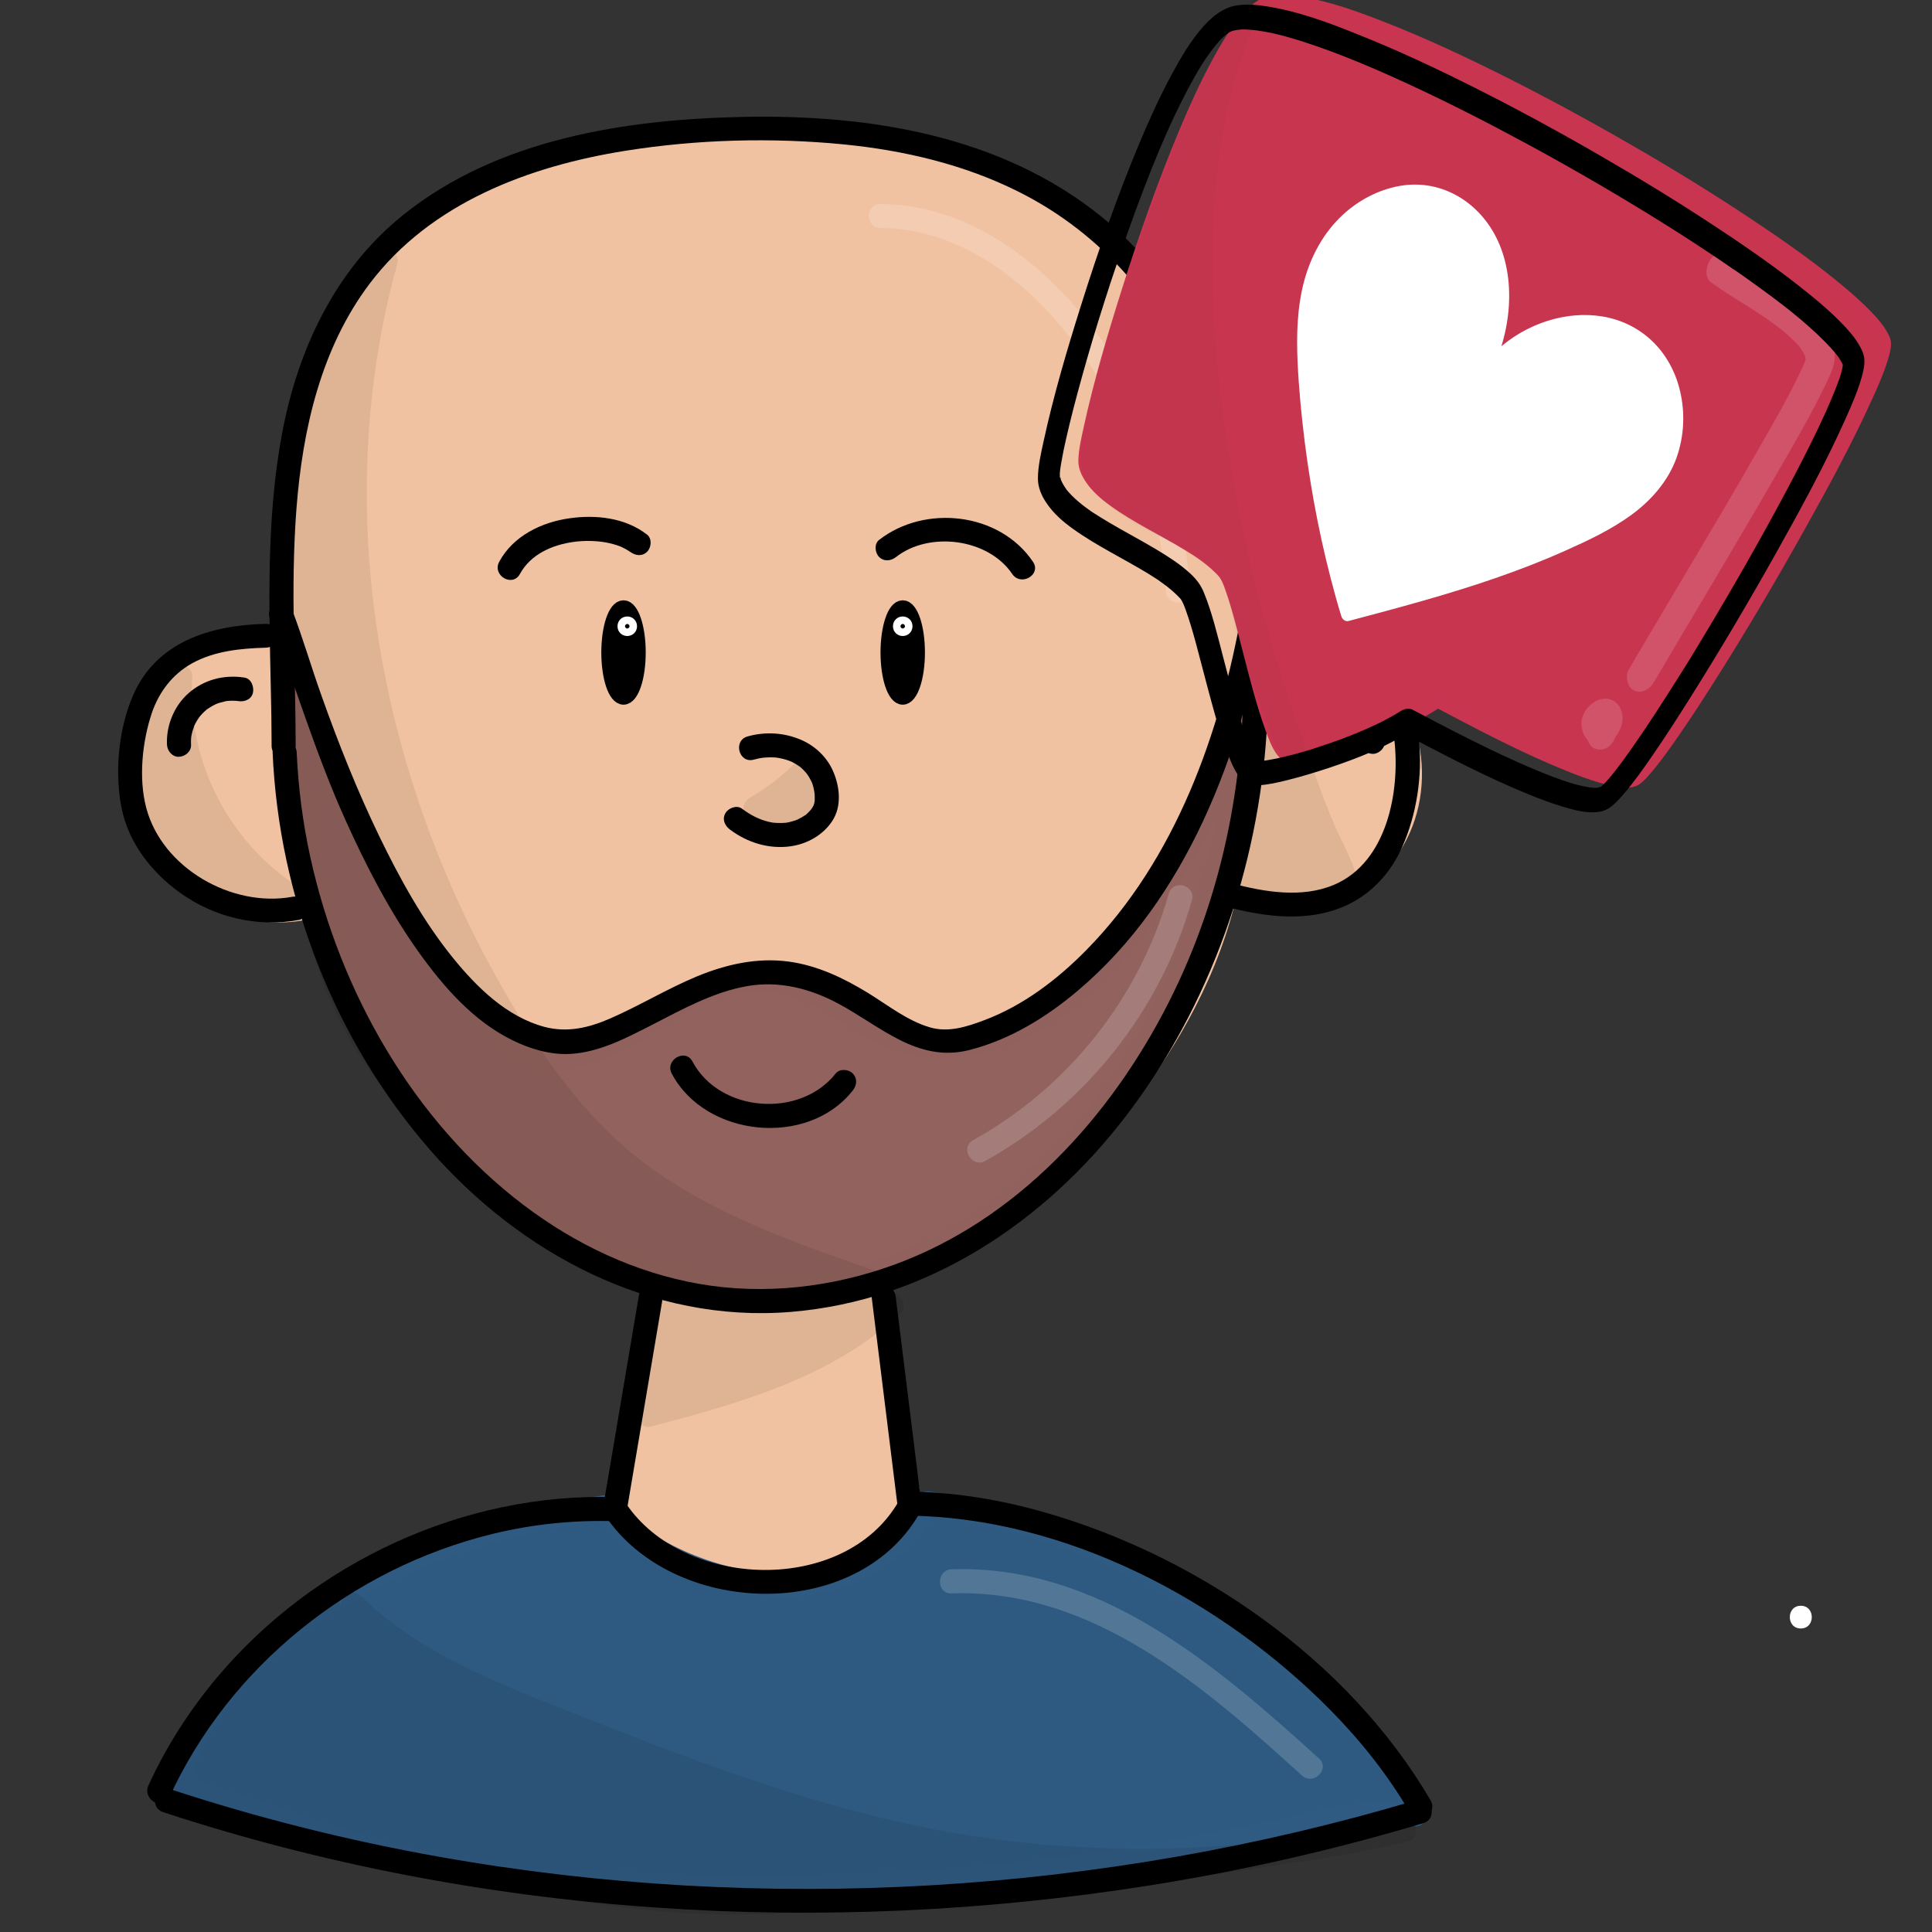 <?xml version="1.0" encoding="utf-8"?>
<!-- Generator: Adobe Adobe Illustrator 24.2.0, SVG Export Plug-In . SVG Version: 6.00 Build 0)  -->
<svg version="1.1" xmlns="http://www.w3.org/2000/svg" xmlns:xlink="http://www.w3.org/1999/xlink" x="0px" y="0px"
	 viewBox="0 0 170.08 170.08" style="enable-background:new 0 0 170.08 170.08;" xml:space="preserve">
<rect x="0" y="0" width="170.08" height="170.08" fill="#333333" stroke="none"/>
<style type="text/css">
	.st0{fill:#F0C2A1;}
	.st1{fill:#2E5A81;}
	.st2{fill:#2F5B82;}
	.st3{fill:#91625E;}
	.st4{fill:#91625D;}
	.st5{stroke:#000000;stroke-width:1.25;stroke-miterlimit:10;}
	.st6{fill:none;stroke:#FFFFFF;stroke-width:1.059;stroke-miterlimit:10;}
	.st7{opacity:0.078;}
	.st8{opacity:0.169;}
	.st9{fill:#FFFFFF;}
	.st10{fill:#ECC9AD;}
	.st11{opacity:0.161;}
	.st12{fill:#F0F6FA;}
	.st13{opacity:0.149;}
	.st14{opacity:0.031;}
	.st15{stroke:#000000;stroke-width:0.064;stroke-miterlimit:10;}
	.st16{fill:#C8354F;}
	.st17{fill:#C93550;}
	.st18{fill:#6DB671;}
	.st19{fill:#6CB671;}
	.st20{fill:#D1DFEA;}
	.st21{fill:#D3E1ED;}
	.st22{fill:#C8354E;}
	.st23{fill:#F3C058;}
	.st24{fill:#C8AE9D;}
	.st25{opacity:0.141;}
	.st26{fill:#D15238;}
	.st27{fill:#D15239;}
</style>
<g id="Ebene_4_5_">
</g>
<g id="Ebene_6_11_">
</g>
<g id="Ebene_7_5_">
	<g>
		<path class="st0" d="M24.93,56.21C17.71,55.69,11,62.95,12.12,70.09c1.12,7.14,9.73,12.01,16.45,9.31
			c3.68,15,15.55,27.72,30.28,32.47c-1.41,7.61-3.26,13.39-4.68,20.99c7.82,5.32,18.43,8.19,25.88-0.49
			c-0.9-7.19-2.84-11.96-3.73-19.15c14.66-5.43,28.26-19.75,31.61-34.98c6.93,2.69,15.83-0.1,16.2-10.26
			c0.27-7.41-7.41-14.09-14.64-12.37c2.48-23.76-13.33-44.29-42.41-43.17c-34.68,1.33-43,18.05-42.17,44.22"/>
		<g>
			<path class="st0" d="M24.93,55.15c-6.36-0.35-12.33,4.58-13.69,10.73c-1.36,6.12,2.44,11.87,8.02,14.23
				c3.04,1.28,6.49,1.51,9.59,0.32c-0.43-0.25-0.87-0.49-1.3-0.74c3,11.98,10.95,22.48,21.5,28.86c2.99,1.81,6.2,3.26,9.52,4.35
				c-0.25-0.43-0.49-0.87-0.74-1.3c-1.33,7.05-3.35,13.94-4.68,20.99c-0.09,0.49,0.07,0.92,0.49,1.2
				c4.84,3.26,10.78,5.78,16.73,5.07c2.98-0.36,5.71-1.54,8.05-3.41c1.16-0.93,2.83-2.07,2.61-3.68c-0.26-1.95-0.61-3.89-1.03-5.82
				c-0.92-4.23-2.07-8.41-2.62-12.72c-0.26,0.34-0.52,0.68-0.78,1.02c12.15-4.56,22.7-14.08,28.63-25.61
				c1.65-3.2,2.93-6.59,3.72-10.11c-0.43,0.25-0.87,0.49-1.3,0.74c5.24,1.97,11.68,1.04,15.14-3.68c4.17-5.68,2.64-13.85-2.68-18.18
				c-3.07-2.5-6.99-3.68-10.9-2.82c0.45,0.34,0.89,0.68,1.34,1.02c0.97-9.61-0.98-19.61-6.5-27.65
				c-5.58-8.12-14.25-13.44-23.82-15.5c-5.85-1.26-11.82-1.3-17.76-0.8c-5.19,0.44-10.39,1.28-15.34,2.95
				c-7.66,2.59-14.4,7.32-18.35,14.5c-4.57,8.32-5.21,18.25-4.93,27.55c0.04,1.36,2.16,1.37,2.12,0c-0.24-8.04,0.16-16.52,3.42-24
				c3.01-6.91,8.53-11.99,15.43-14.92c4.33-1.84,8.99-2.89,13.63-3.52c5.63-0.76,11.43-1.07,17.09-0.4
				c9.6,1.13,18.74,5.41,24.95,12.93c6.64,8.02,8.97,18.66,7.93,28.87c-0.07,0.72,0.73,1.15,1.34,1.02
				c5.97-1.31,12.08,3.42,13.16,9.27c0.94,5.13-1.86,10.54-7.01,11.88c-2.56,0.67-5.25,0.36-7.7-0.56c-0.52-0.2-1.19,0.22-1.3,0.74
				c-3.47,15.36-16.28,28.77-30.88,34.24c-0.39,0.15-0.84,0.54-0.78,1.02c0.83,6.47,2.9,12.69,3.73,19.15
				c0.1-0.25,0.21-0.5,0.31-0.75c-3.17,3.62-7.39,5.53-12.22,5.17c-4.48-0.33-8.71-2.38-12.38-4.85c0.16,0.4,0.32,0.8,0.49,1.2
				c1.33-7.05,3.35-13.94,4.68-20.99c0.11-0.58-0.16-1.11-0.74-1.3c-14.42-4.71-25.86-17.02-29.54-31.73
				c-0.13-0.52-0.78-0.94-1.3-0.74c-5.87,2.25-13.25-1.36-14.91-7.49c-1.87-6.91,4.65-14,11.56-13.62
				C26.29,57.34,26.29,55.22,24.93,55.15L24.93,55.15z"/>
		</g>
	</g>
</g>
<g id="Ebene_10_4_">
	<g>
		<path class="st1" d="M15.56,157.46c0.71-3.58,2.74-6.78,5.17-9.52c8.12-9.14,20.45-13.47,32.56-15.27
			c0.31,1.09,1.29,1.83,2.23,2.46c4.12,2.72,8.96,4.6,13.9,4.39s9.93-2.8,12.17-7.19c15.92,2.1,30.9,10.56,40.89,23.09
			c1.01,1.27,2.01,2.67,2.1,4.29c-4.06-0.38-8.1,0.63-12.08,1.51c-14.94,3.31-30.24,4.97-45.55,4.94
			c-5.36-0.01-10.72-0.23-16.08-0.45c-2.91-0.12-5.82-0.24-8.69-0.68c-3.01-0.47-5.95-1.29-8.88-2.15
			c-5.8-1.71-11.56-3.57-17.27-5.57"/>
		<g>
			<path class="st2" d="M16.58,157.74c1.63-7.7,8.65-13.55,15.23-17.19c6.7-3.71,14.22-5.72,21.76-6.86
				c-0.43-0.25-0.87-0.49-1.3-0.74c1.01,2.76,4.43,4.29,6.93,5.43c2.94,1.33,6.11,2.2,9.36,2.22c5.58,0.04,11.28-2.69,13.96-7.73
				c-0.4,0.16-0.8,0.32-1.2,0.49c13.21,1.78,25.71,7.83,35.27,17.13c1.32,1.28,2.58,2.62,3.78,4.02c1.27,1.48,2.96,3.18,3.17,5.21
				c0.35-0.35,0.71-0.71,1.06-1.06c-3.4-0.28-6.75,0.31-10.06,1.03c-3.47,0.76-6.94,1.52-10.44,2.15
				c-7.12,1.28-14.3,2.19-21.51,2.72c-7.14,0.52-14.31,0.65-21.47,0.47c-3.57-0.09-7.15-0.23-10.72-0.38
				c-3.62-0.15-7.21-0.38-10.76-1.17c-7.9-1.75-15.68-4.51-23.32-7.18c-1.29-0.45-1.84,1.59-0.56,2.04
				c6.91,2.42,13.9,4.76,20.98,6.61c6.86,1.8,13.92,1.86,20.97,2.09c14.44,0.48,28.83-0.21,43.1-2.51
				c4.02-0.65,8.02-1.41,11.99-2.29c3.9-0.86,7.78-1.8,11.8-1.47c0.53,0.04,1.11-0.52,1.06-1.06c-0.35-3.42-3.26-6.22-5.5-8.62
				c-2.39-2.56-5.01-4.91-7.79-7.04c-5.61-4.3-11.91-7.66-18.59-9.95c-3.86-1.32-7.84-2.25-11.89-2.79
				c-0.46-0.06-0.96,0.04-1.2,0.49c-2.26,4.25-6.97,6.59-11.69,6.68c-2.67,0.05-5.3-0.55-7.77-1.52c-1.34-0.53-2.63-1.19-3.87-1.93
				c-1.08-0.64-2.58-1.38-3.04-2.64c-0.22-0.59-0.69-0.83-1.3-0.74c-7.97,1.2-15.92,3.41-22.94,7.46
				c-6.77,3.9-13.83,10.1-15.52,18.07C14.26,158.51,16.3,159.08,16.58,157.74L16.58,157.74z"/>
		</g>
	</g>
</g>
<g id="Ebene_8_6_">
	<g>
		<path class="st3" d="M25.6,59.44c0.56,10.46,1.23,21.3,6.15,30.55c3.11,5.84,7.76,10.71,12.69,15.14c2.21,1.98,4.51,3.91,7.18,5.2
			c2.14,1.03,4.47,1.62,6.79,2.11c2.95,0.62,5.94,1.1,8.95,1.14c12.39,0.14,23.97-7.49,31.03-17.65s10.19-22.55,11.7-34.82
			c-2.13,7.02-5.43,13.69-9.72,19.64c-2.63,3.65-5.71,7.1-9.66,9.25c-3.95,2.15-8.91,2.84-12.98,0.92c-1.51-0.71-2.84-1.74-4.28-2.6
			c-2.49-1.48-5.42-2.42-8.3-2.05c-4.93,0.63-8.64,4.83-13.36,6.36c-1.21,0.39-2.51,0.6-3.77,0.37c-2.01-0.38-3.63-1.85-5.05-3.33
			c-7.96-8.24-13.68-18.61-16.4-29.72"/>
		<g>
			<path class="st4" d="M24.54,59.44c0.55,10.27,1.19,20.95,5.9,30.31c2.3,4.58,5.58,8.62,9.17,12.25c3.59,3.63,7.54,7.55,12.29,9.6
				c2.36,1.02,4.88,1.6,7.4,2.09c2.72,0.53,5.48,0.92,8.25,0.94c4.52,0.02,8.99-0.98,13.14-2.73c8.49-3.59,15.48-10.16,20.26-17.97
				c6.07-9.91,8.77-21.42,10.2-32.83c0.15-1.22-1.74-1.38-2.08-0.28c-2.37,7.71-6.1,15.17-11.18,21.46
				c-4.6,5.7-12.49,11.37-20.03,7.52c-1.87-0.96-3.5-2.32-5.41-3.21c-1.69-0.79-3.48-1.32-5.34-1.44c-3.61-0.23-6.76,1.5-9.73,3.35
				c-2.93,1.83-6.96,4.78-10.52,2.96c-1.69-0.86-3.01-2.39-4.27-3.77c-1.35-1.48-2.64-3.02-3.85-4.62
				c-5.24-6.97-9.03-14.95-11.13-23.41c-0.33-1.32-2.37-0.76-2.04,0.56c1.98,7.95,5.41,15.52,10.11,22.23
				c2.3,3.28,4.88,6.6,7.9,9.26c1.39,1.22,3,2.22,4.88,2.41c1.96,0.19,3.9-0.46,5.65-1.28c3.36-1.57,6.23-4.25,9.86-5.24
				c2.16-0.59,4.38-0.34,6.46,0.43c2.11,0.78,3.84,2.17,5.78,3.28c7.35,4.21,15.82,0.41,21.17-5.21
				c6.49-6.81,11.01-15.78,13.75-24.71c-0.69-0.09-1.39-0.19-2.08-0.28c-2.28,18.23-8.74,37.88-25.86,47.25
				c-3.82,2.09-8.05,3.55-12.39,4c-4.99,0.52-10.1-0.29-14.91-1.61c-5.06-1.39-8.85-4.59-12.6-8.12c-3.54-3.34-6.87-6.96-9.43-11.11
				c-5.91-9.59-6.6-21.11-7.19-32.07C26.58,58.08,24.46,58.07,24.54,59.44L24.54,59.44z"/>
		</g>
	</g>
</g>
<g id="Ebene_5_10_">
	<g>
		<g>
			<path d="M24,66.25c0.55,12.74,5.46,25.34,13.85,34.97c7.94,9.12,19.46,15.29,31.79,14.27c11.96-0.99,22.29-7.85,29.47-17.23
				c7.43-9.7,11.68-21.87,12.41-34.03c0.48-7.96-0.14-16.37-2.07-24.11c-2-8.05-5.95-15.74-12.48-21.04
				c-8.83-7.15-20.43-9.01-31.49-8.79c-10.4,0.21-21.66,1.93-30.01,8.65c-5.99,4.82-9.29,11.9-10.66,19.34
				c-1.36,7.36-1.13,14.87-0.97,22.32c0.04,1.69,0.07,3.37,0.07,5.06c0,1.36,2.12,1.36,2.12,0c-0.01-6.97-0.47-13.94,0.07-20.91
				c0.54-6.97,2.16-14.11,6.45-19.79c5.36-7.09,14.02-10.34,22.53-11.69c6.29-1,12.84-1.18,19.18-0.56
				c5.3,0.52,10.63,1.77,15.41,4.17c7.47,3.74,12.91,10.17,15.9,17.92c2.68,6.94,3.6,14.41,3.86,21.8
				c0.39,11.02-1.56,21.84-6.59,31.73c-5.12,10.06-13.32,19.07-24.13,23.01c-5.46,1.99-11.43,2.69-17.18,1.68
				c-5.64-0.99-10.89-3.49-15.44-6.94C36.36,98.7,29.9,87.25,27.31,75.42c-0.66-3.02-1.05-6.08-1.19-9.17
				C26.06,64.9,23.95,64.89,24,66.25L24,66.25z"/>
		</g>
	</g>
	<g>
		<g>
			<path d="M23.38,54.92c-4.87,0.12-9.69,1.58-11.72,6.42c-1.23,2.92-1.57,6.63-0.97,9.73c0.6,3.1,2.65,5.73,5.17,7.53
				c3,2.15,6.78,3.06,10.42,2.39c1.34-0.24,0.77-2.29-0.56-2.04c-5.3,0.97-11.46-2.53-12.85-7.85c-0.68-2.59-0.35-5.82,0.5-8.34
				c0.63-1.85,1.82-3.41,3.53-4.36c1.96-1.09,4.28-1.32,6.48-1.38C24.74,57.01,24.75,54.89,23.38,54.92L23.38,54.92z"/>
		</g>
	</g>
	<g>
		<g>
			<path d="M111.91,56.55c5.67-1.54,10.07,2.87,10.8,8.27c0.59,4.4-0.42,10.58-4.76,12.83c-2.74,1.42-6.08,0.98-8.94,0.26
				c-1.32-0.33-1.89,1.71-0.56,2.04c3.14,0.79,6.61,1.18,9.69-0.08c2.45-1,4.27-2.95,5.32-5.35c2.46-5.59,2.25-13.6-2.57-17.89
				c-2.64-2.34-6.15-3.06-9.53-2.14C110.04,54.87,110.6,56.91,111.91,56.55L111.91,56.55z"/>
		</g>
	</g>
	<g>
		<g>
			<path d="M23.75,54.41c2.24,5.94,4.05,11.99,6.67,17.8c1.81,4.02,3.85,7.97,6.41,11.57c2.18,3.05,4.81,6.08,8.23,7.77
				c1.57,0.78,3.38,1.33,5.15,1.23c2.52-0.14,4.86-1.37,7.06-2.49c2.72-1.39,5.47-2.95,8.52-3.48c2.78-0.49,5.5,0.21,7.95,1.51
				c3.76,2,7.02,5.27,11.59,4.12c3.54-0.9,6.75-2.86,9.52-5.2c9.62-8.1,14.42-20.91,16.53-32.96c0.23-1.33-1.81-1.91-2.04-0.56
				c-1.89,10.8-5.85,21.92-13.68,29.89c-2.55,2.6-5.57,4.91-9.01,6.2c-1.53,0.58-3.17,1.11-4.79,0.63
				c-1.99-0.58-3.71-1.96-5.45-3.03c-2.16-1.32-4.46-2.42-6.99-2.76c-2.77-0.37-5.47,0.24-8.03,1.29c-2.63,1.09-5.06,2.58-7.67,3.72
				c-1.88,0.82-3.77,1.27-5.79,0.74c-3.32-0.89-5.95-3.48-8.06-6.08c-2.62-3.24-4.67-6.96-6.48-10.7c-1.95-4.03-3.6-8.19-5.1-12.41
				c-0.87-2.44-1.6-4.94-2.51-7.36C25.31,52.59,23.27,53.14,23.75,54.41L23.75,54.41z"/>
		</g>
	</g>
	<g>
		<g>
			<path d="M59.14,94.52c2.98,5.61,11.98,6.51,15.93,1.48c0.36-0.45,0.43-1.05,0-1.5c-0.36-0.37-1.14-0.45-1.5,0
				c-3.12,3.97-10.21,3.46-12.61-1.05C60.33,92.25,58.5,93.32,59.14,94.52L59.14,94.52z"/>
		</g>
	</g>
	<g>
		<g>
			<path d="M66.37,66.87c0.26-0.07,0.53-0.13,0.8-0.17c-0.23,0.04,0.1-0.01,0.17-0.01c0.15-0.01,0.3-0.02,0.45-0.02
				c0.12,0,0.24,0,0.36,0.01c0.08,0,0.15,0.01,0.23,0.02c0.03,0,0.22,0.03,0.08,0.01c-0.17-0.02,0.13,0.02,0.13,0.02
				c0.06,0.01,0.12,0.02,0.18,0.04c0.15,0.03,0.29,0.07,0.43,0.11c0.11,0.03,0.23,0.08,0.34,0.12c0.19,0.06,0.03,0.01-0.01-0.01
				c0.07,0.03,0.13,0.06,0.2,0.09c0.24,0.12,0.46,0.26,0.68,0.41c0.14,0.1-0.18-0.16,0.03,0.02c0.04,0.04,0.09,0.08,0.13,0.12
				c0.09,0.08,0.17,0.16,0.25,0.25c0.04,0.04,0.08,0.09,0.12,0.13c0,0,0.18,0.22,0.09,0.1c-0.08-0.1,0.03,0.05,0.05,0.08
				c0.05,0.08,0.1,0.15,0.15,0.23c0.07,0.12,0.13,0.24,0.2,0.37c0.02,0.04,0.07,0.19,0.01,0.01c0.02,0.06,0.05,0.12,0.07,0.18
				c0.04,0.12,0.08,0.25,0.11,0.38c0.02,0.08,0.04,0.17,0.05,0.25c0.01,0.06,0.04,0.23,0.02,0.08c0.04,0.3,0.04,0.6,0.03,0.9
				c0.01-0.24-0.01,0-0.03,0.1c-0.01,0.05-0.04,0.1-0.05,0.15c-0.05,0.23,0.1-0.16-0.01,0.04c-0.05,0.1-0.1,0.19-0.16,0.28
				c-0.04,0.06-0.08,0.11-0.12,0.17c-0.09,0.12,0.12-0.13,0.01-0.02c-0.09,0.09-0.17,0.19-0.27,0.28c-0.04,0.04-0.09,0.08-0.13,0.12
				c-0.2,0.19,0.16-0.1-0.07,0.05c-0.23,0.15-0.45,0.28-0.69,0.39c-0.15,0.07,0.14-0.05-0.02,0.01c-0.06,0.02-0.12,0.05-0.19,0.07
				c-0.16,0.05-0.32,0.1-0.49,0.14c-0.08,0.02-0.17,0.03-0.25,0.05c-0.19,0.04,0.03,0-0.09,0.01c-0.18,0.01-0.36,0.03-0.54,0.02
				c-0.19,0-0.38-0.01-0.56-0.03c-0.21-0.02,0.24,0.06-0.12-0.02c-0.1-0.02-0.2-0.04-0.29-0.06c-0.87-0.21-1.6-0.61-2.33-1.15
				c-0.46-0.34-1.18-0.07-1.45,0.38c-0.32,0.54-0.08,1.1,0.38,1.45c1.54,1.16,3.44,1.75,5.36,1.48c1.45-0.21,2.82-0.97,3.64-2.2
				c0.87-1.3,0.69-3.03,0.09-4.41c-0.54-1.24-1.58-2.23-2.82-2.76c-1.48-0.64-3.15-0.74-4.71-0.3C64.5,65.2,65.05,67.25,66.37,66.87
				L66.37,66.87z"/>
		</g>
	</g>
	<g>
		<g>
			<path d="M45.77,50.53c0.93-1.72,2.83-2.57,4.77-2.83c0.85-0.12,1.97-0.1,2.78,0.05c0.44,0.08,0.88,0.2,1.3,0.36
				c0.05,0.02,0.01,0,0.15,0.07c0.1,0.05,0.19,0.09,0.28,0.14c0.09,0.05,0.18,0.1,0.27,0.16c0.03,0.02,0.31,0.22,0.15,0.09
				c0.45,0.35,1.06,0.44,1.5,0c0.37-0.37,0.45-1.14,0-1.5c-1.92-1.5-4.51-1.78-6.86-1.44c-2.46,0.35-4.94,1.56-6.16,3.82
				C43.3,50.66,45.12,51.73,45.77,50.53L45.77,50.53z"/>
		</g>
	</g>
	<g>
		<g>
			<path d="M78.89,49.03c2.93-2.29,8.11-1.63,10.22,1.5c0.76,1.12,2.59,0.07,1.83-1.07c-2.94-4.36-9.5-5.08-13.55-1.93
				c-0.45,0.35-0.37,1.13,0,1.5C77.84,49.47,78.44,49.38,78.89,49.03L78.89,49.03z"/>
		</g>
	</g>
	<ellipse class="st5" cx="54.89" cy="57.44" rx="1.33" ry="3.97"/>
	<ellipse class="st5" cx="79.47" cy="57.44" rx="1.33" ry="3.97"/>
	<g>
		<g>
			<path d="M53.26,133.4c5.95,8.92,22.04,9.53,27.65-0.11c0.69-1.18-1.14-2.25-1.83-1.07c-4.77,8.2-18.91,7.73-23.99,0.11
				C54.33,131.2,52.5,132.26,53.26,133.4L53.26,133.4z"/>
		</g>
	</g>
	<g>
		<g>
			<path d="M54.17,131.8c-13.31-0.43-26.53,5.71-35.07,15.88c-2.42,2.89-4.46,6.06-6.03,9.49c-0.56,1.23,1.26,2.31,1.83,1.07
				c5.31-11.59,16.1-20.18,28.44-23.2c3.55-0.87,7.18-1.24,10.84-1.12C55.54,133.97,55.53,131.85,54.17,131.8L54.17,131.8z"/>
		</g>
	</g>
	<g>
		<g>
			<path d="M80.05,133.43c13.79,0.19,27.52,7.44,37.07,17.11c2.68,2.72,5.06,5.72,6.99,9.02c0.69,1.18,2.52,0.11,1.83-1.07
				c-7.25-12.4-20.56-21.58-34.25-25.43c-3.78-1.06-7.7-1.7-11.63-1.75C78.69,131.3,78.69,133.41,80.05,133.43L80.05,133.43z"/>
		</g>
	</g>
	<g>
		<g>
			<path d="M14.37,159.53c27.9,9.17,58.08,11.04,87.03,6.42c8.08-1.29,16.07-3.11,23.9-5.45c1.3-0.39,0.75-2.43-0.56-2.04
				c-27.74,8.28-57.55,10.07-86.06,5c-8.05-1.43-15.98-3.42-23.75-5.97C13.63,157.06,13.08,159.11,14.37,159.53L14.37,159.53z"/>
		</g>
	</g>
	<g>
		<g>
			<path d="M56.24,114.07c-1.03,6.08-2.05,12.15-3.08,18.23c-0.23,1.33,1.82,1.91,2.04,0.56c1.03-6.08,2.05-12.15,3.08-18.23
				C58.5,113.3,56.46,112.72,56.24,114.07L56.24,114.07z"/>
		</g>
	</g>
	<g>
		<g>
			<path d="M76.73,114.14c0.75,6.08,1.51,12.15,2.26,18.23c0.17,1.33,2.29,1.35,2.12,0c-0.75-6.08-1.51-12.15-2.26-18.23
				C78.69,112.81,76.57,112.79,76.73,114.14L76.73,114.14z"/>
		</g>
	</g>
</g>
<g id="Ebene_11_1_">
	<g>
		<g>
			<path d="M114.48,61.03c0.03,0,0.33,0.04,0.08,0.01c0.09,0.01,0.18,0.03,0.27,0.05c0.17,0.03,0.33,0.07,0.49,0.11
				c0.16,0.04,0.32,0.09,0.48,0.15c0.09,0.03,0.17,0.06,0.26,0.09c0.03,0.01,0.3,0.13,0.09,0.03c0.3,0.15,0.61,0.29,0.89,0.47
				c0.16,0.1,0.31,0.2,0.46,0.31c0.02,0.01,0.22,0.17,0.11,0.08c-0.1-0.07,0.12,0.1,0.14,0.12c0.26,0.22,0.5,0.45,0.73,0.7
				c0.11,0.12,0.22,0.25,0.33,0.38c-0.14-0.17,0.03,0.04,0.06,0.08c0.05,0.07,0.11,0.15,0.16,0.23c0.19,0.28,0.35,0.57,0.5,0.88
				c0.04,0.08,0.08,0.17,0.11,0.25c-0.09-0.22,0.02,0.06,0.03,0.09c0.06,0.17,0.12,0.35,0.17,0.52c0.15,0.53,0.75,0.92,1.3,0.74
				c0.54-0.18,0.9-0.73,0.74-1.3c-0.95-3.34-3.98-5.76-7.41-6.1c-0.55-0.05-1.08,0.53-1.06,1.06
				C113.45,60.59,113.89,60.97,114.48,61.03L114.48,61.03z"/>
		</g>
	</g>
	<g>
		<g>
			<path d="M21.52,59.65c-1.79-0.28-3.59,0.18-4.95,1.4c-1.25,1.11-1.95,2.84-1.87,4.51c0.03,0.55,0.47,1.09,1.06,1.06
				c0.55-0.02,1.09-0.47,1.06-1.06c-0.01-0.17-0.01-0.34,0-0.51c0-0.07,0.01-0.14,0.02-0.21c0.01-0.08,0.01-0.06-0.01,0.07
				c0.01-0.04,0.01-0.08,0.02-0.13c0.06-0.31,0.15-0.61,0.26-0.91c0.04-0.12-0.08,0.16,0.01-0.02c0.04-0.08,0.07-0.15,0.12-0.23
				c0.08-0.15,0.17-0.3,0.27-0.44c0.02-0.02,0.16-0.22,0.07-0.1c-0.09,0.12,0.06-0.07,0.08-0.09c0.11-0.13,0.23-0.25,0.36-0.37
				c0.05-0.05,0.11-0.1,0.16-0.14c0.03-0.03,0.07-0.06,0.1-0.08c-0.09,0.07-0.1,0.08-0.04,0.03c0.14-0.08,0.27-0.18,0.41-0.26
				c0.08-0.04,0.15-0.08,0.23-0.12c0.02-0.01,0.25-0.12,0.11-0.06c-0.13,0.06,0.13-0.05,0.16-0.06c0.07-0.02,0.14-0.05,0.21-0.07
				c0.17-0.05,0.34-0.09,0.51-0.13c0.03-0.01,0.27-0.04,0.12-0.02c-0.15,0.02,0.09-0.01,0.12-0.01c0.18-0.01,0.35-0.02,0.53-0.01
				c0.09,0,0.18,0.01,0.26,0.02c0.23,0.01-0.18-0.03,0.07,0.01c0.54,0.09,1.17-0.14,1.3-0.74C22.38,60.44,22.11,59.74,21.52,59.65
				L21.52,59.65z"/>
		</g>
	</g>
</g>
<g id="Ebene_12_1_">
	<circle class="st6" cx="55.22" cy="55.13" r="0.33"/>
	<circle class="st6" cx="79.47" cy="55.13" r="0.33"/>
</g>
<g id="Ebene_13_1_">
	<g class="st7">
		<path d="M33.94,22.96c-6.41,23.07-1.09,48.55,11.89,68.69c2.08,3.23,4.37,6.37,7.16,9.01c6.56,6.22,15.4,9.34,23.95,12.29
			c-5.2,0.18-10.41,0-15.59-0.54c-3.34-0.35-6.72-0.87-9.74-2.31c-2.51-1.2-4.68-3-6.79-4.8c-5.37-4.59-10.69-9.5-13.94-15.77
			c-3.7-7.12-4.41-15.37-4.9-23.37c-0.46-7.34-0.79-14.73,0.15-22.02s3.23-14.54,7.6-20.46"/>
		<g>
			<path d="M32.92,22.68c-3.85,14.02-3.5,28.93,0.23,42.94c1.88,7.03,4.6,13.85,8.05,20.26c3.51,6.52,7.67,13.09,13.57,17.69
				c6.44,5.03,14.26,7.76,21.9,10.4c0.09-0.69,0.19-1.39,0.28-2.08c-4.23,0.14-8.46,0.05-12.67-0.28
				c-3.93-0.31-8.08-0.63-11.73-2.25c-3.49-1.55-6.39-4.27-9.22-6.77c-2.75-2.44-5.42-4.99-7.74-7.86
				c-4.94-6.11-7.08-13.43-7.94-21.13c-0.9-8.1-1.39-16.45-0.91-24.59c0.52-8.78,2.67-17.6,7.91-24.79c0.8-1.1-1.03-2.16-1.83-1.07
				c-10.04,13.79-8.97,32.37-7.49,48.49c0.72,7.85,2.35,15.65,6.95,22.2c2.2,3.14,4.85,5.94,7.66,8.54
				c2.84,2.63,5.78,5.36,9.05,7.45c3.81,2.44,8.19,3.21,12.62,3.66c5.1,0.52,10.22,0.69,15.35,0.52c1.22-0.04,1.41-1.69,0.28-2.08
				c-6.61-2.28-13.33-4.62-19.17-8.57c-6.11-4.13-10.31-10.22-13.92-16.54C37.17,74.59,32.93,60.7,32.35,46.61
				c-0.32-7.88,0.52-15.76,2.61-23.37C35.32,21.92,33.28,21.36,32.92,22.68L32.92,22.68z"/>
		</g>
	</g>
	<g class="st7">
		<path d="M57.09,124.55c7.66-2.02,15.66-4.22,21.41-9.64c-6.43,0.52-13.03,1.02-19.24-0.75c-0.2-0.06-0.41-0.12-0.61-0.05
			c-0.37,0.12-0.49,0.57-0.54,0.96c-0.41,2.79-0.83,5.58-1.24,8.37"/>
		<g>
			<path d="M57.37,125.57c7.77-2.05,15.85-4.31,21.88-9.91c0.64-0.6,0.17-1.88-0.75-1.81c-5.37,0.43-10.88,0.9-16.22-0.08
				c-1.8-0.33-4.57-1.74-5.18,0.89c-0.63,2.76-0.85,5.69-1.26,8.49c-0.2,1.33,1.84,1.91,2.04,0.56c0.36-2.44,0.72-4.88,1.08-7.32
				c0.04-0.27,0.37-1.36,0.01-1.21c0.32-0.13,1.4,0.36,1.76,0.44c1.14,0.25,2.29,0.42,3.44,0.56c4.76,0.55,9.56,0.17,14.32-0.21
				c-0.25-0.6-0.5-1.21-0.75-1.81c-5.75,5.34-13.55,7.42-20.94,9.37C55.49,123.88,56.05,125.92,57.37,125.57L57.37,125.57z"/>
		</g>
	</g>
	<g class="st7">
		<path d="M31.05,141.25c4.84,4.85,11.41,7.5,17.78,10.03c10.05,3.99,20.16,7.99,30.73,10.29c14.48,3.14,29.68,2.98,44.09-0.48
			c-17.2,3.47-34.69,5.38-52.21,6.18c-3.9,0.18-7.81,0.3-11.71,0.06c-5.32-0.33-10.57-1.34-15.77-2.5
			c-9.61-2.15-19.1-4.83-28.41-8.04c3.28-6.02,7.84-11.34,13.29-15.52"/>
		<g>
			<path d="M30.3,142c4.16,4.1,9.39,6.67,14.73,8.89c6.01,2.5,12.1,4.87,18.24,7.04c12.54,4.42,25.48,7.14,38.83,6.93
				c7.35-0.12,14.68-1.05,21.82-2.75c1.33-0.32,0.76-2.31-0.56-2.04c-14.01,2.82-28.2,4.61-42.44,5.59
				c-7.03,0.49-14.16,1.04-21.2,0.6c-7.15-0.44-14.21-2.08-21.15-3.79c-7.68-1.89-15.27-4.14-22.76-6.71
				c0.21,0.52,0.42,1.04,0.63,1.56c3.28-5.96,7.74-11.14,13.12-15.3c1.08-0.83-0.43-2.32-1.5-1.5c-5.51,4.26-10.09,9.63-13.45,15.73
				c-0.35,0.63-0.02,1.33,0.63,1.56c6.87,2.36,13.83,4.45,20.88,6.24c6.8,1.73,13.7,3.36,20.69,4.09c7.19,0.76,14.47,0.25,21.66-0.2
				c7.22-0.46,14.42-1.11,21.59-1.99c7.99-0.98,15.95-2.25,23.85-3.84c-0.19-0.68-0.38-1.36-0.56-2.04
				c-12.55,2.98-25.68,3.51-38.41,1.45c-12.57-2.04-24.46-6.73-36.23-11.41c-6.04-2.4-12.22-4.97-16.92-9.61
				C30.83,139.55,29.33,141.04,30.3,142L30.3,142z"/>
		</g>
	</g>
	<g class="st7">
		<path d="M15.86,59.62c-0.58,7.86,3.69,15.87,10.55,19.78c-1.31,0.7-2.91,0.35-4.35-0.04c-2.48-0.68-5.13-1.56-6.61-3.66
			c-0.9-1.28-1.25-2.85-1.58-4.38c-0.45-2.11-0.91-4.24-0.91-6.4c0-2.16,0.5-4.38,1.78-6.12"/>
		<g>
			<path d="M14.8,59.62c-0.54,8.29,3.9,16.53,11.07,20.7c0-0.61,0-1.22,0-1.83c-1.12,0.52-2.41,0.16-3.53-0.15
				c-0.96-0.26-1.92-0.54-2.84-0.93c-2.07-0.87-3.48-2.23-4.13-4.41c-0.66-2.22-1.15-4.63-1.31-6.94c-0.16-2.38,0.2-4.74,1.6-6.72
				c0.79-1.12-1.05-2.17-1.83-1.07c-1.63,2.31-2.09,5.2-1.87,7.98c0.12,1.55,0.41,3.09,0.73,4.61c0.28,1.34,0.55,2.7,1.09,3.96
				c1,2.36,2.98,3.78,5.31,4.7c2.41,0.95,5.37,1.95,7.85,0.79c0.74-0.35,0.64-1.46,0-1.83c-6.57-3.82-10.52-11.3-10.02-18.87
				C17.01,58.25,14.89,58.26,14.8,59.62L14.8,59.62z"/>
		</g>
	</g>
	<g class="st7">
		<path d="M111.8,56.49c1.05,6.93,3.17,13.7,6.27,19.98c0.16,0.33,0.31,0.75,0.07,1.02c-0.11,0.12-0.27,0.17-0.43,0.21
			c-2.4,0.62-5.07-0.31-7.36,0.62c-0.41-0.42-0.37-1.08-0.31-1.66c0.7-6.35,0.97-12.75,0.81-19.14"/>
		<g>
			<path d="M110.78,56.77c0.75,4.91,2.02,9.72,3.81,14.35c0.41,1.07,0.85,2.14,1.32,3.19c0.24,0.54,0.49,1.09,0.74,1.62
				c0.07,0.14,0.28,0.79,0.43,0.89c0.08,0.3,0.2,0.25,0.36-0.14c-0.12,0.03-0.24,0.05-0.36,0.08c-2.27,0.09-4.83-0.25-7,0.54
				c0.4,0.16,0.8,0.32,1.2,0.49c-0.4-0.53-0.14-1.36-0.08-1.98c0.09-0.85,0.17-1.7,0.24-2.55c0.15-1.77,0.27-3.54,0.36-5.31
				c0.17-3.48,0.2-6.96,0.12-10.44c-0.03-1.36-2.15-1.37-2.12,0c0.09,3.76,0.04,7.53-0.17,11.29c-0.1,1.84-0.24,3.69-0.41,5.52
				c-0.13,1.39-0.71,3.3,0.22,4.53c0.27,0.35,0.73,0.66,1.2,0.49c2.44-0.89,5.2,0.28,7.6-0.7c1.07-0.44,1.27-1.45,0.87-2.45
				c-0.5-1.27-1.18-2.48-1.71-3.74c-2.2-5.2-3.71-10.67-4.57-16.25C112.61,54.87,110.57,55.44,110.78,56.77L110.78,56.77z"/>
		</g>
	</g>
	<g class="st7">
		<path d="M66.53,71.2c1.67-0.98,3.21-2.18,4.57-3.57c0.65,1.56,1.19,3.62-0.09,4.73c-1.23,1.06-3.12,0.35-4.53-0.44"/>
		<g>
			<path d="M67.07,72.11c1.75-1.02,3.36-2.29,4.78-3.73c-0.59-0.16-1.18-0.31-1.77-0.47c0.23,0.56,0.43,1.14,0.56,1.73
				c0.03,0.15,0.05,0.29,0.08,0.44c0,0.01-0.02-0.23-0.02-0.11c0,0.04,0.01,0.09,0.01,0.13c0.01,0.08,0.01,0.15,0.01,0.23
				c0,0.14,0,0.28-0.01,0.42c0,0.03-0.01,0.06-0.01,0.09c0,0,0.05-0.23,0.02-0.13c-0.02,0.08-0.03,0.16-0.05,0.24
				c-0.02,0.06-0.03,0.12-0.05,0.18c-0.07,0.22,0.09-0.15,0,0c-0.03,0.05-0.05,0.11-0.09,0.16c-0.02,0.04-0.16,0.23-0.05,0.1
				c0.12-0.14-0.05,0.05-0.08,0.08c-0.05,0.05-0.09,0.09-0.14,0.13c-0.14,0.13,0.16-0.1-0.01,0c-0.08,0.05-0.15,0.09-0.23,0.13
				c-0.17,0.09,0.19-0.06,0.01,0c-0.07,0.02-0.15,0.05-0.22,0.06c-0.04,0.01-0.26,0.04-0.09,0.02c0.18-0.02-0.12,0.01-0.16,0.01
				c-0.14,0-0.27,0-0.41-0.01c-0.27-0.02,0.16,0.03-0.03,0c-0.08-0.02-0.16-0.03-0.24-0.05c-0.18-0.04-0.35-0.09-0.53-0.15
				c-0.09-0.03-0.19-0.06-0.28-0.1c-0.04-0.02-0.29-0.12-0.15-0.06c0.13,0.06,0.01,0.01-0.01-0.01c-0.06-0.03-0.11-0.05-0.17-0.08
				c-0.08-0.04-0.16-0.07-0.23-0.11c-0.17-0.09-0.34-0.18-0.51-0.27c-0.48-0.27-1.18-0.13-1.45,0.38c-0.26,0.5-0.14,1.16,0.38,1.45
				c0.7,0.39,1.44,0.73,2.21,0.93c0.79,0.21,1.7,0.29,2.48,0c0.8-0.3,1.5-0.86,1.86-1.65c0.37-0.81,0.4-1.66,0.28-2.54
				c-0.11-0.77-0.35-1.51-0.65-2.23c-0.15-0.35-0.35-0.63-0.74-0.74c-0.36-0.1-0.77,0-1.03,0.27c-0.67,0.68-1.38,1.32-2.13,1.91
				c-0.09,0.07-0.05,0.05,0.01-0.01c-0.04,0.04-0.09,0.07-0.13,0.1c-0.09,0.07-0.18,0.13-0.27,0.2c-0.19,0.14-0.39,0.28-0.59,0.41
				c-0.41,0.28-0.82,0.54-1.25,0.79c-0.48,0.28-0.69,0.97-0.38,1.45C65.93,72.21,66.56,72.41,67.07,72.11L67.07,72.11z"/>
		</g>
	</g>
</g>
<g id="Ebene_14_1_">
	<g class="st8">
		<g>
			<path class="st9" d="M77.51,20.07c7.36,0.04,13.53,5.18,17.63,10.89c4.42,6.16,7.04,13.51,7.49,21.08c0.08,1.35,2.2,1.36,2.12,0
				c-0.5-8.21-3.34-16.23-8.28-22.82c-4.52-6.03-11.1-11.22-18.96-11.26C76.15,17.94,76.15,20.06,77.51,20.07L77.51,20.07z"/>
		</g>
	</g>
	<g class="st8">
		<g>
			<path class="st9" d="M116.6,59.86c0.25,0.28,0.48,0.57,0.71,0.86c-0.06-0.07-0.11-0.14-0.17-0.21c0.54,0.71,1.03,1.45,1.47,2.23
				c0.27,0.48,0.98,0.68,1.45,0.38c0.49-0.32,0.67-0.93,0.38-1.45c-0.66-1.18-1.45-2.29-2.34-3.31c-0.37-0.42-1.13-0.4-1.5,0
				C116.19,58.8,116.21,59.41,116.6,59.86L116.6,59.86z"/>
		</g>
	</g>
	<g class="st8">
		<g>
			<path class="st9" d="M102.89,78.67c-2.6,9.19-8.88,17.07-17.22,21.7c-1.19,0.66-0.13,2.49,1.07,1.83
				c8.81-4.89,15.45-13.27,18.19-22.96C105.3,77.92,103.26,77.36,102.89,78.67L102.89,78.67z"/>
		</g>
	</g>
	<g class="st8">
		<g>
			<path class="st9" d="M83.77,140.27c12.41-0.42,22.24,8.22,30.85,16.04c1.01,0.91,2.51-0.58,1.5-1.5
				c-9.04-8.2-19.35-17.1-32.35-16.66C82.41,138.2,82.4,140.32,83.77,140.27L83.77,140.27z"/>
		</g>
	</g>
	<g>
		<g>
			<path class="st9" d="M158.53,143.36c1.29,0,1.29-2,0-2C157.24,141.36,157.24,143.36,158.53,143.36L158.53,143.36z"/>
		</g>
	</g>
</g>
<g id="Ebene_9_6_">
</g>
<g id="Ebene_3">
	<g>
		<g id="Ebene_2_Kopie_1_">
			<g>
				<path class="st16" d="M126.76,62.05c3.79,2,15.28,8.13,17.39,6.71c3.42-2.3,22.86-35.58,21.98-38.7
					c-1.85-6.53-48.15-33.27-55.01-29.87c-6.19,3.07-16.36,37.98-15.82,40.64c0.82,4.02,9.44,6.28,12.32,9.69
					c1.29,1.52,3.67,15.32,5.55,16.07c1.07,0.43,9.67-2.07,13.46-4.6"/>
				<g>
					<path class="st17" d="M126.6,62.39c3.72,1.96,7.44,3.92,11.34,5.49c0.94,0.38,1.89,0.73,2.86,1.02
						c0.72,0.21,1.47,0.41,2.24,0.44c0.47,0.01,0.96-0.04,1.39-0.38c0.33-0.26,0.62-0.59,0.9-0.92c0.92-1.07,1.75-2.25,2.55-3.42
						c1.16-1.68,2.27-3.4,3.36-5.13c2.63-4.17,5.14-8.43,7.55-12.74c2.12-3.79,4.22-7.64,6.02-11.61c0.56-1.23,1.12-2.49,1.48-3.79
						c0.1-0.37,0.2-0.77,0.18-1.14c-0.01-0.33-0.14-0.61-0.28-0.87c-0.4-0.76-0.97-1.38-1.54-1.97c-0.84-0.87-1.75-1.65-2.67-2.41
						c-2.57-2.12-5.31-4.02-8.07-5.85c-3.38-2.24-6.84-4.36-10.35-6.38c-3.64-2.1-7.33-4.11-11.08-5.99
						c-3.35-1.68-6.75-3.28-10.24-4.66c-2.53-1-5.14-1.98-7.88-2.4c-0.83-0.13-1.72-0.22-2.59-0.05c-0.91,0.18-1.67,0.81-2.35,1.56
						c-1.08,1.21-1.94,2.69-2.73,4.14c-1.04,1.93-1.95,3.94-2.8,5.96c-1.97,4.67-3.64,9.46-5.16,14.27
						c-1.24,3.93-2.42,7.91-3.3,11.91c-0.22,1.02-0.49,2.11-0.5,3.13c0,0.66,0.29,1.26,0.61,1.75c0.58,0.9,1.39,1.58,2.22,2.18
						c2.06,1.49,4.36,2.56,6.51,3.87c0.96,0.58,1.9,1.21,2.71,2.01c0.27,0.27,0.38,0.37,0.55,0.69c0.13,0.25,0.23,0.51,0.32,0.78
						c0.68,1.9,1.15,3.94,1.67,5.93c0.57,2.19,1.13,4.4,1.89,6.49c0.26,0.71,0.53,1.45,0.95,2.05c0.32,0.46,0.65,0.67,1.21,0.65
						c0.83-0.03,1.68-0.24,2.51-0.44c1.24-0.31,2.47-0.68,3.69-1.1c2.36-0.8,4.8-1.73,6.99-3.18c0.38-0.25,0.05-0.82-0.32-0.57
						c-1.06,0.7-2.19,1.24-3.31,1.73c-1.27,0.55-2.56,1.04-3.86,1.47c-1.17,0.39-2.35,0.74-3.53,1.02c-0.73,0.17-1.6,0.4-2.27,0.35
						c-0.04,0-0.08-0.01-0.13-0.01c-0.11-0.01,0.02,0.01-0.05-0.02c-0.03-0.01-0.06-0.03-0.09-0.05c0.07,0.05-0.06-0.06-0.08-0.08
						c-0.17-0.16-0.28-0.36-0.42-0.61c-0.38-0.7-0.66-1.48-0.92-2.26c-0.72-2.16-1.28-4.4-1.86-6.62c-0.48-1.84-0.91-3.75-1.61-5.49
						c-0.27-0.67-0.65-1.13-1.15-1.59c-0.84-0.77-1.8-1.38-2.77-1.96c-2.13-1.28-4.41-2.32-6.41-3.83
						c-0.77-0.58-1.55-1.25-2.05-2.15c-0.1-0.17-0.18-0.35-0.25-0.55c-0.04-0.11-0.06-0.21-0.09-0.32
						c-0.01-0.03-0.03-0.19-0.01-0.04c-0.01-0.13-0.01-0.26,0-0.39c0.02-0.38,0.09-0.8,0.17-1.28c0.12-0.65,0.25-1.3,0.4-1.94
						c0.41-1.79,0.88-3.58,1.38-5.35c1.3-4.64,2.77-9.25,4.42-13.8c1.55-4.28,3.24-8.61,5.44-12.62c0.75-1.36,1.57-2.74,2.62-3.86
						c0.32-0.34,0.78-0.73,1.14-0.92c0.06-0.03,0.13-0.06,0.19-0.09c0.03-0.01,0.06-0.02,0.09-0.03c0.1-0.04-0.04,0.01,0.07-0.02
						c0.16-0.04,0.32-0.08,0.48-0.1c0.43-0.06,0.68-0.06,1.11-0.03c0.49,0.03,0.98,0.09,1.46,0.18c1.19,0.21,2.36,0.54,3.5,0.9
						c3.17,1.01,6.22,2.32,9.23,3.71c3.65,1.68,7.22,3.51,10.75,5.42c3.63,1.97,7.2,4.04,10.72,6.22c3.13,1.93,6.21,3.94,9.19,6.1
						c2.15,1.56,4.31,3.18,6.2,5.11c0.32,0.33,0.63,0.67,0.91,1.03c0.05,0.07,0.05,0.07,0.13,0.18c0.06,0.08,0.11,0.15,0.16,0.23
						c0.09,0.14,0.18,0.27,0.25,0.42c0.03,0.06,0.06,0.12,0.09,0.19c0.01,0.03,0.03,0.07,0.04,0.1c-0.04-0.11,0,0.01,0.01,0.03
						c0.02,0.05,0.03,0.11,0.05,0.16c0.02,0.09,0-0.07,0,0.01c0,0.03,0,0.06,0,0.1c0,0.04-0.02,0.26,0,0.13
						c-0.01,0.09-0.02,0.18-0.04,0.27c-0.04,0.22-0.1,0.44-0.16,0.65c-0.35,1.2-0.93,2.49-1.48,3.7c-0.83,1.8-1.72,3.58-2.64,5.33
						c-2.24,4.28-4.62,8.49-7.08,12.64c-2.23,3.76-4.51,7.49-6.98,11.08c-0.8,1.16-1.62,2.33-2.53,3.39
						c-0.31,0.36-0.46,0.55-0.79,0.81c-0.14,0.11-0.21,0.15-0.36,0.18c-0.28,0.06-0.48,0.06-0.74,0.04
						c-0.78-0.06-1.54-0.27-2.28-0.5c-0.97-0.31-1.92-0.67-2.87-1.06c-2.14-0.88-4.23-1.89-6.3-2.92c-1.56-0.78-3.11-1.59-4.65-2.41
						C126.57,61.53,126.25,62.2,126.6,62.39L126.6,62.39z"/>
				</g>
			</g>
		</g>
		<g id="Ebene_7">
			<g class="st13">
				<g>
					<path class="st9" d="M150.6,24.83c1.07,0.8,2.23,1.48,3.36,2.2c0.31,0.2,0.62,0.4,0.93,0.6c0.15,0.1,0.3,0.2,0.45,0.3
						c0.07,0.05,0.15,0.1,0.22,0.15c0.25,0.17-0.21-0.15,0.04,0.03c0.58,0.41,1.15,0.83,1.68,1.29c0.25,0.22,0.49,0.44,0.73,0.68
						c0.1,0.11,0.21,0.22,0.31,0.33c0.05,0.05,0.09,0.11,0.14,0.17c0.19,0.23-0.12-0.18-0.02-0.02c0.15,0.22,0.3,0.44,0.43,0.69
						c0.03,0.05,0.04,0.12,0.07,0.17c-0.04-0.07-0.11-0.33-0.05-0.13c0.03,0.12,0.05,0.27,0.09,0.38c-0.02-0.06-0.03-0.39-0.02-0.16
						c0,0.06,0,0.11,0,0.17c0.01,0.32,0.08-0.3,0.01-0.09c-0.03,0.1-0.15,0.48-0.03,0.13c0.12-0.34,0.02-0.07-0.01,0.02
						c-0.03,0.08-0.06,0.16-0.09,0.23c-0.07,0.18-0.15,0.35-0.23,0.52c-1.1,2.37-2.44,4.65-3.73,6.92
						c-1.83,3.21-3.71,6.39-5.59,9.56c-1.78,3-3.57,6-5.34,9.01c-0.18,0.31-0.37,0.62-0.55,0.94c-0.39,0.67-0.1,1.64,0.48,1.88
						c0.67,0.28,1.34-0.09,1.76-0.81c1.74-2.97,3.5-5.93,5.26-8.89c1.93-3.26,3.87-6.53,5.76-9.82c1.4-2.43,2.83-4.87,4.04-7.4
						c0.31-0.65,0.7-1.4,0.79-2.1c0.23-1.65-0.62-2.93-1.56-3.92c-1.05-1.11-2.32-1.97-3.57-2.79c-1.16-0.77-2.35-1.47-3.51-2.24
						c-0.06-0.04-0.11-0.08-0.17-0.12c-0.17-0.12,0.27,0.19,0.07,0.04c-0.11-0.08-0.21-0.15-0.32-0.23
						c-0.52-0.39-1.32-0.4-1.82,0.28C150.17,23.39,150.04,24.41,150.6,24.83L150.6,24.83z"/>
				</g>
			</g>
			<g class="st13">
				<g>
					<path class="st9" d="M140.12,63.47c-0.1,0.31-0.2,0.62-0.31,0.93c0.79-0.25,1.58-0.49,2.36-0.74c-0.18-0.35-0.36-0.7-0.54-1.05
						c-0.26,0.74-0.52,1.48-0.78,2.22c-0.19,0.07-0.36,0.1-0.54,0.05c-0.08-0.01-0.14-0.04-0.2-0.1c-0.1-0.08-0.12-0.09-0.05-0.03
						c-0.1-0.12-0.16-0.23-0.21-0.38c0.02,0.1,0.02,0.08,0-0.06c-0.03-0.11-0.03-0.24,0-0.36c0.41-0.42,0.82-0.85,1.24-1.27
						c0.02,0,0.32,0.03,0.16,0c0.15,0.03,0.28,0.09,0.4,0.19c-0.12-0.1,0.08,0.11,0.09,0.13c-0.09-0.13,0.05,0.12,0.06,0.15
						c0.04,0.15,0.03,0.32-0.01,0.48c0.05-0.26-0.25,0.48-0.24,0.46c0.1-0.16-0.1,0.1-0.12,0.12c-0.06,0.04-0.13,0.08-0.19,0.12
						c-0.22,0.06-0.27,0.07-0.17,0.05c0.15-0.02-0.3-0.01-0.15,0c0.07,0.01,0.04,0-0.08-0.02c-0.08-0.01-0.14-0.04-0.2-0.09
						c-0.24-0.16-0.37-0.45-0.33-0.78c0.04-0.32-0.07,0.14,0.04-0.18c0.11-0.32-0.09,0.11,0.08-0.18c0.04-0.08,0.09-0.15,0.16-0.2
						c0.1-0.09,0.12-0.11,0.06-0.07c-0.1,0.08,0.32-0.16,0.11-0.09c0.54,0.37,1.08,0.74,1.62,1.11c-0.01-0.14-0.02-0.28-0.02-0.42
						c-0.04-0.74-0.58-1.37-1.3-1.21c-0.67,0.15-1.32,0.86-1.28,1.65c0.01,0.14,0.02,0.28,0.02,0.42c0.02,0.45,0.18,0.8,0.51,1.03
						c0.35,0.24,0.69,0.22,1.11,0.08c0.85-0.28,1.46-1.41,1.42-2.31c-0.05-1.08-0.9-1.81-1.89-1.57c-0.95,0.23-1.81,1.23-1.72,2.33
						c0.08,1.07,0.86,1.83,1.86,1.66c0.57-0.1,1.09-0.64,1.24-1.27c0.16-0.69-0.01-1.41-0.46-1.82c-0.48-0.45-1.07-0.51-1.72-0.27
						c-0.85,0.31-1.14,1.52-0.78,2.22c0.18,0.35,0.36,0.7,0.54,1.05c0.24,0.47,0.8,0.64,1.29,0.49c0.55-0.17,0.88-0.64,1.07-1.22
						c0.1-0.31,0.2-0.62,0.31-0.93c0.11-0.33,0.01-0.79-0.13-1.05c-0.16-0.28-0.48-0.52-0.8-0.55c-0.32-0.02-0.68,0.05-0.96,0.3
						C140.42,62.76,140.26,63.07,140.12,63.47L140.12,63.47z"/>
				</g>
			</g>
		</g>
		<g id="Ebene_2_1_">
			<g>
				<g>
					<path d="M123.39,64.49c3.72,1.96,7.45,3.93,11.35,5.51c0.94,0.38,1.89,0.73,2.86,1.02c0.77,0.23,1.57,0.46,2.4,0.49
						c0.64,0.02,1.28-0.06,1.86-0.52c0.37-0.29,0.71-0.67,1.03-1.03c0.92-1.07,1.75-2.24,2.56-3.42c1.16-1.68,2.27-3.41,3.36-5.14
						c2.65-4.22,5.19-8.51,7.63-12.87c2.12-3.79,4.22-7.63,6-11.6c0.57-1.27,1.14-2.57,1.5-3.91c0.11-0.43,0.21-0.88,0.19-1.31
						c-0.02-0.45-0.19-0.85-0.39-1.21c-0.44-0.81-1.06-1.48-1.67-2.11c-0.85-0.87-1.76-1.66-2.7-2.42c-2.62-2.14-5.4-4.07-8.2-5.92
						c-3.38-2.24-6.84-4.35-10.34-6.37c-3.63-2.1-7.32-4.11-11.07-5.99c-3.34-1.68-6.73-3.27-10.2-4.65
						C116.99,2,114.32,1,111.52,0.56c-0.89-0.14-1.84-0.23-2.77-0.06c-1.07,0.2-1.97,0.9-2.77,1.78c-1.13,1.24-2.02,2.78-2.83,4.27
						c-1.04,1.93-1.95,3.93-2.8,5.95c-1.98,4.71-3.66,9.55-5.19,14.4c-1.24,3.94-2.42,7.94-3.29,11.95c-0.23,1.06-0.5,2.21-0.5,3.28
						c0,0.79,0.33,1.52,0.72,2.1c0.63,0.96,1.48,1.69,2.37,2.33c2.11,1.51,4.46,2.62,6.67,3.97c0.24,0.15,0.48,0.3,0.72,0.46
						c0.06,0.04,0.13,0.08,0.19,0.13c0.03,0.02,0.24,0.17,0.04,0.03c0.12,0.08,0.24,0.17,0.36,0.26c0.44,0.32,0.86,0.67,1.25,1.06
						c0.07,0.07,0.15,0.15,0.22,0.23c0.04,0.04,0.08,0.1,0.12,0.14c0.09,0.08-0.16-0.24-0.1-0.13c0.05,0.1,0.11,0.18,0.16,0.28
						c0.06,0.11,0.11,0.23,0.16,0.35c0.11,0.26-0.07-0.2,0.01,0.03c0.04,0.1,0.07,0.2,0.11,0.29c0.68,1.9,1.15,3.92,1.68,5.89
						c0.58,2.19,1.14,4.4,1.92,6.49c0.28,0.76,0.57,1.55,1.02,2.19c0.21,0.3,0.44,0.58,0.76,0.75c0.32,0.16,0.66,0.16,1.03,0.15
						c0.84-0.04,1.7-0.24,2.54-0.45c1.28-0.32,2.56-0.71,3.82-1.13c2.4-0.81,4.86-1.76,7.09-3.23c0.48-0.31,0.6-1.09,0.36-1.52
						c-0.28-0.5-0.84-0.5-1.32-0.18c-0.06,0.04-0.45,0.28-0.19,0.12c-0.12,0.07-0.23,0.14-0.35,0.21c-0.27,0.16-0.55,0.3-0.82,0.45
						c-0.59,0.31-1.2,0.58-1.8,0.85c-1.27,0.55-2.56,1.03-3.86,1.45c-0.14,0.05-0.28,0.09-0.42,0.14c-0.03,0.01-0.3,0.09-0.08,0.03
						c-0.08,0.03-0.16,0.05-0.24,0.08c-0.32,0.1-0.64,0.19-0.95,0.28c-0.55,0.16-1.11,0.3-1.67,0.43c-0.45,0.1-0.9,0.2-1.36,0.27
						c-0.17,0.03-0.34,0.05-0.51,0.06c-0.07,0.01-0.16-0.01-0.23,0.02c0.26-0.08,0.18,0,0.02-0.01c-0.05,0-0.1-0.01-0.15-0.02
						c-0.18-0.01,0.15,0.07,0.12,0.04c-0.02-0.02-0.09-0.06-0.11-0.06c0.24,0.04,0.18,0.15,0.07,0.03
						c-0.04-0.04-0.08-0.08-0.12-0.12c-0.14-0.14,0.15,0.22,0.03,0.04c-0.08-0.13-0.16-0.25-0.24-0.38
						c-0.18-0.32-0.32-0.65-0.46-0.99c-0.03-0.06-0.11-0.24,0.01,0.03c-0.02-0.05-0.04-0.11-0.06-0.16c-0.04-0.1-0.08-0.2-0.11-0.3
						c-0.09-0.23-0.17-0.47-0.25-0.7c-0.72-2.14-1.29-4.37-1.87-6.59c-0.5-1.91-0.96-3.87-1.69-5.66c-0.28-0.69-0.69-1.2-1.21-1.68
						c-0.9-0.83-1.93-1.48-2.96-2.1c-1.08-0.65-2.19-1.24-3.29-1.87c-0.54-0.31-1.08-0.62-1.61-0.95c-0.24-0.15-0.49-0.31-0.73-0.46
						c-0.06-0.04-0.13-0.09-0.19-0.13c-0.21-0.14,0.11,0.08-0.01-0.01c-0.13-0.1-0.26-0.19-0.39-0.28
						c-0.43-0.32-0.84-0.66-1.22-1.04c-0.17-0.17-0.32-0.35-0.47-0.52c-0.14-0.16,0.12,0.18,0,0c-0.03-0.05-0.07-0.1-0.1-0.15
						c-0.07-0.1-0.13-0.2-0.19-0.3c-0.06-0.1-0.11-0.2-0.16-0.31c-0.02-0.03-0.03-0.07-0.05-0.1c-0.09-0.18,0.07,0.23,0.01,0.03
						c-0.04-0.15-0.07-0.35-0.13-0.48c0.12,0.25,0.02,0.31,0.02,0.17c0-0.03,0-0.05,0-0.08c0-0.07,0-0.15,0-0.22
						c0-0.08,0.01-0.17,0.02-0.25c0.02-0.25-0.02,0.19-0.01,0.1c0.01-0.06,0.01-0.11,0.02-0.17c0.03-0.25,0.07-0.5,0.12-0.76
						c0.11-0.65,0.25-1.31,0.4-1.96c0.4-1.78,0.87-3.56,1.36-5.33c0.61-2.21,1.27-4.42,1.97-6.61c0.38-1.21,0.78-2.42,1.19-3.62
						c0.1-0.29,0.19-0.57,0.29-0.86c0.03-0.07,0.17-0.49,0.06-0.18c0.06-0.18,0.13-0.36,0.19-0.54c0.21-0.59,0.42-1.19,0.63-1.78
						c1.55-4.27,3.22-8.59,5.42-12.59c0.22-0.4,0.45-0.8,0.69-1.2c0.05-0.09,0.24-0.36,0.02-0.03c0.06-0.09,0.12-0.18,0.17-0.28
						c0.11-0.18,0.23-0.35,0.35-0.52c0.4-0.58,0.82-1.13,1.29-1.64c0.03-0.03,0.06-0.05,0.08-0.08c0.01-0.01-0.23,0.22-0.12,0.12
						c0.05-0.05,0.11-0.1,0.16-0.16c0.1-0.1,0.21-0.19,0.32-0.28c0.09-0.07,0.19-0.14,0.29-0.21c0.17-0.12-0.27,0.15-0.05,0.03
						c0.05-0.03,0.1-0.06,0.15-0.08c0.06-0.03,0.12-0.05,0.18-0.08c0.04-0.01,0.07-0.02,0.11-0.04c0.03-0.02-0.31,0.08-0.11,0.04
						c0.16-0.04,0.32-0.07,0.48-0.09c0.09-0.01,0.17-0.02,0.26-0.03c0.05,0,0.1-0.01,0.15-0.01c0.24-0.02-0.14,0-0.07,0
						c0.21,0,0.42,0,0.62,0.02c0.5,0.03,0.98,0.1,1.47,0.19c0.56,0.1,1.12,0.23,1.67,0.38c0.14,0.04,0.29,0.08,0.43,0.12
						c0.07,0.02,0.13,0.04,0.2,0.06c0.04,0.01,0.08,0.02,0.12,0.03c0.23,0.07-0.19-0.06-0.04-0.01c0.32,0.1,0.65,0.2,0.97,0.3
						c3.16,1.02,6.22,2.33,9.23,3.72c3.62,1.67,7.17,3.49,10.67,5.39c3.63,1.97,7.22,4.05,10.74,6.22c1.64,1.01,3.27,2.05,4.88,3.12
						c0.77,0.51,1.54,1.02,2.29,1.55c-0.2-0.14-0.02-0.01,0.08,0.05c0.09,0.06,0.19,0.13,0.28,0.19c0.18,0.13,0.37,0.26,0.55,0.38
						c0.34,0.24,0.68,0.48,1.02,0.73c2.16,1.56,4.32,3.18,6.22,5.11c0.32,0.33,0.63,0.66,0.92,1.02c0.03,0.03,0.05,0.07,0.08,0.1
						c-0.25-0.29-0.1-0.13-0.04-0.06c0.06,0.08,0.11,0.15,0.17,0.23c0.09,0.14,0.18,0.28,0.26,0.42c0.03,0.06,0.07,0.12,0.1,0.19
						c0.01,0.03,0.03,0.06,0.04,0.09c0.08,0.16-0.1-0.3-0.05-0.12c0.02,0.05,0.03,0.11,0.05,0.16c0.07,0.19,0-0.34-0.01-0.07
						c0,0.07-0.01,0.14-0.01,0.2c-0.01-0.33,0.03-0.2-0.01,0c-0.04,0.21-0.09,0.41-0.15,0.61c-0.03,0.11-0.07,0.23-0.1,0.34
						c-0.02,0.07-0.04,0.13-0.07,0.2c-0.09,0.28,0.1-0.27,0.01-0.04c-0.11,0.29-0.22,0.59-0.33,0.88c-0.29,0.72-0.6,1.44-0.92,2.15
						c-0.81,1.78-1.7,3.54-2.6,5.27c-2.24,4.29-4.62,8.5-7.09,12.66c-0.62,1.04-1.24,2.08-1.87,3.11c-0.3,0.5-0.61,1-0.92,1.49
						c-0.03,0.06-0.18,0.28,0,0c-0.03,0.05-0.07,0.11-0.1,0.16c-0.07,0.12-0.14,0.23-0.22,0.35c-0.16,0.25-0.31,0.5-0.47,0.74
						c-1.07,1.69-2.15,3.37-3.29,5.02c-0.8,1.16-1.62,2.33-2.53,3.39c-0.15,0.17-0.31,0.33-0.46,0.5c0.3-0.35,0.09-0.09-0.01,0
						c-0.06,0.06-0.12,0.11-0.19,0.16c-0.03,0.02-0.05,0.04-0.08,0.06c-0.13,0.11,0.27-0.12,0.11-0.07
						c-0.04,0.01-0.1,0.04-0.14,0.06c-0.07,0.04-0.16-0.09,0.17-0.05c-0.03,0-0.08,0.02-0.11,0.03c-0.12,0.02-0.23,0.03-0.35,0.04
						c-0.16,0.02,0.26,0.01,0.11,0c-0.04,0-0.07,0-0.11,0c-0.08,0-0.16-0.01-0.23-0.01c-0.35-0.03-0.7-0.09-1.04-0.17
						c-0.19-0.04-0.38-0.09-0.56-0.14c-0.07-0.02-0.45-0.11-0.14-0.04c-0.11-0.03-0.23-0.07-0.34-0.1c-0.99-0.31-1.95-0.68-2.9-1.08
						c-2.13-0.88-4.21-1.88-6.27-2.92c-1.56-0.78-3.11-1.6-4.66-2.42c-0.44-0.23-1.06,0.08-1.32,0.61
						C122.77,63.65,122.95,64.26,123.39,64.49L123.39,64.49z"/>
				</g>
			</g>
		</g>
		<g id="Ebene_10">
			<g>
				<path class="st9" d="M130.07,33.71c1.9-3.17,2.66-7.12,1.81-10.42s-3.34-5.83-6.43-6.26s-6.67,1.36-8.62,4.5
					c-2.08,3.34-2.14,7.47-1.9,11.22c0.47,7.33,1.73,14.46,3.77,21.21c7.2-1.9,14.46-3.83,21.38-7.3c2.36-1.18,4.81-2.68,6.25-5.14
					c2.14-3.64,1.26-8.43-1.3-10.91c-3.58-3.47-10.08-2.65-13.88,1.76"/>
				<g>
					<path class="st9" d="M130.63,33.97c2.28-3.84,2.93-8.67,1.39-12.41c-1.49-3.61-4.99-5.87-8.81-5.19
						c-1.76,0.31-3.54,1.19-5,2.54c-1.65,1.53-2.77,3.55-3.38,5.75c-0.65,2.38-0.7,4.85-0.6,7.2c0.11,2.37,0.34,4.72,0.63,7.05
						c0.59,4.68,1.5,9.26,2.74,13.69c0.15,0.55,0.31,1.1,0.48,1.64c0.08,0.27,0.34,0.5,0.63,0.43c4.3-1.14,8.6-2.28,12.86-3.75
						c2.11-0.73,4.2-1.53,6.27-2.46c1.97-0.88,3.98-1.82,5.8-3.15c1.68-1.23,3.2-2.92,3.95-5.01c0.69-1.94,0.75-3.99,0.32-5.84
						c-0.85-3.64-3.51-6.05-6.84-6.6c-3.09-0.52-6.68,0.54-9.35,3.02c-0.35,0.33-0.69,0.68-1.02,1.05
						c-0.62,0.71,0.29,1.58,0.91,0.87c2.19-2.52,5.33-3.78,8.17-3.61c2.99,0.17,5.6,1.91,6.64,4.99c0.52,1.54,0.66,3.3,0.21,5.03
						c-0.48,1.88-1.68,3.42-3.12,4.57c-1.64,1.32-3.51,2.21-5.33,3.05c-1.95,0.9-3.92,1.69-5.91,2.4
						c-3.99,1.43-8.03,2.54-12.06,3.61c-0.5,0.13-1.01,0.27-1.51,0.4c0.21,0.14,0.42,0.28,0.63,0.43
						c-1.25-4.15-2.21-8.45-2.87-12.85c-0.33-2.17-0.58-4.37-0.76-6.59c-0.18-2.2-0.32-4.44-0.1-6.71c0.2-2.09,0.79-4.31,2.05-6.08
						c1.06-1.49,2.5-2.58,4.05-3.2c3.34-1.34,6.69-0.04,8.49,2.82c1.91,3.03,1.78,7.36,0.05,11.04c-0.22,0.46-0.46,0.91-0.72,1.34
						c-0.21,0.35-0.04,0.81,0.24,0.94C130.08,34.54,130.43,34.32,130.63,33.97L130.63,33.97z"/>
				</g>
			</g>
		</g>
		<g id="Ebene_9">
			<g class="st14">
				<path d="M110.42,0.67c-8.99,18.88-2.17,49.48,4.31,66.53c-1.7-0.23-2.36-3.6-4.12-8.24c-2.49-6.56-0.96-6.49-2.92-8.92
					c-1.63-2.03-4.34-2.98-6.58-4.15c-2.06-1.08-4.47-2.77-5.21-4.69c-0.97-2.52,6.01-25.36,12.62-38.29"/>
				<g>
					<path d="M109.86,0.41c-1.86,3.92-2.99,8.15-3.63,12.35c-0.71,4.65-0.88,9.32-0.71,13.89c0.17,4.85,0.72,9.63,1.49,14.31
						c0.76,4.62,1.76,9.15,2.95,13.59c1.07,3.98,2.29,7.89,3.68,11.69c0.15,0.42,0.31,0.84,0.47,1.26c0.26-0.34,0.52-0.67,0.78-1.01
						c-0.05-0.01-0.09-0.02-0.13-0.03c0.17,0.03,0.02,0.01-0.01-0.01c-0.07-0.03-0.14-0.06-0.21-0.1c-0.15-0.08,0.04,0.05-0.1-0.07
						c-0.08-0.07-0.15-0.14-0.22-0.22c-0.04-0.04-0.07-0.08-0.11-0.13c0.08,0.1,0,0-0.02-0.03c-0.06-0.09-0.13-0.19-0.19-0.28
						c-0.13-0.22-0.25-0.44-0.36-0.68c-0.59-1.24-1-2.6-1.46-3.92c-0.9-2.58-1.97-5.07-2.43-7.87c-0.09-0.56-0.15-1.13-0.32-1.66
						c-0.21-0.66-0.55-1.21-0.94-1.73c-1.95-2.54-4.99-3.42-7.61-4.91c-1.2-0.68-2.35-1.48-3.31-2.52
						c-0.39-0.43-0.73-0.91-0.97-1.47c-0.04-0.08,0.02,0.1-0.01-0.04c-0.01-0.03-0.01-0.07-0.02-0.1c-0.03-0.1,0.02-0.14,0,0.04
						c0.01-0.05-0.01-0.1-0.01-0.15c-0.01-0.23-0.01-0.47,0.01-0.7c0.01-0.08,0.01-0.15,0.02-0.23c0.01-0.06,0.03-0.29,0-0.06
						c0.02-0.16,0.04-0.33,0.06-0.49c0.12-0.82,0.28-1.63,0.45-2.44c1.09-5.01,2.69-9.97,4.38-14.85
						c1.98-5.72,4.18-11.42,6.81-16.89c0.29-0.6,0.58-1.19,0.88-1.78c0.44-0.85-0.68-1.38-1.12-0.53c-2.76,5.4-5,11.09-7.03,16.78
						c-1.87,5.23-3.61,10.55-4.9,15.92c-0.39,1.61-0.77,3.28-0.86,4.9c-0.03,0.56,0.02,1.06,0.23,1.55
						c0.56,1.29,1.61,2.25,2.64,3.03c1.2,0.92,2.51,1.64,3.86,2.29c1.39,0.67,2.82,1.3,4.05,2.26c0.3,0.24,0.59,0.49,0.86,0.77
						c0.12,0.13,0.24,0.26,0.35,0.39c0.05,0.06,0.09,0.12,0.14,0.17c0.08,0.1-0.05-0.06,0.05,0.07c0.2,0.27,0.39,0.55,0.55,0.86
						c0.03,0.06,0.06,0.11,0.08,0.17c0.04,0.08,0.08,0.2,0.02,0.04c0.05,0.13,0.09,0.26,0.13,0.4c0.07,0.26,0.12,0.53,0.16,0.8
						c0.13,0.82,0.27,1.63,0.47,2.43c0.38,1.52,0.92,2.96,1.45,4.4c0.57,1.55,1.07,3.14,1.66,4.68c0.39,1.01,0.81,2.12,1.57,2.83
						c0.32,0.29,0.69,0.49,1.12,0.55c0.43,0.07,0.96-0.53,0.78-1.01c-1.39-3.67-2.62-7.45-3.7-11.29
						c-1.22-4.33-2.25-8.75-3.06-13.26c-0.83-4.59-1.44-9.27-1.7-14.03c-0.25-4.51-0.22-9.12,0.35-13.74
						c0.51-4.15,1.45-8.35,3.11-12.27c0.2-0.47,0.41-0.93,0.62-1.39C111.39,0.08,110.27-0.46,109.86,0.41L109.86,0.41z"/>
				</g>
			</g>
		</g>
	</g>
</g>
</svg>
